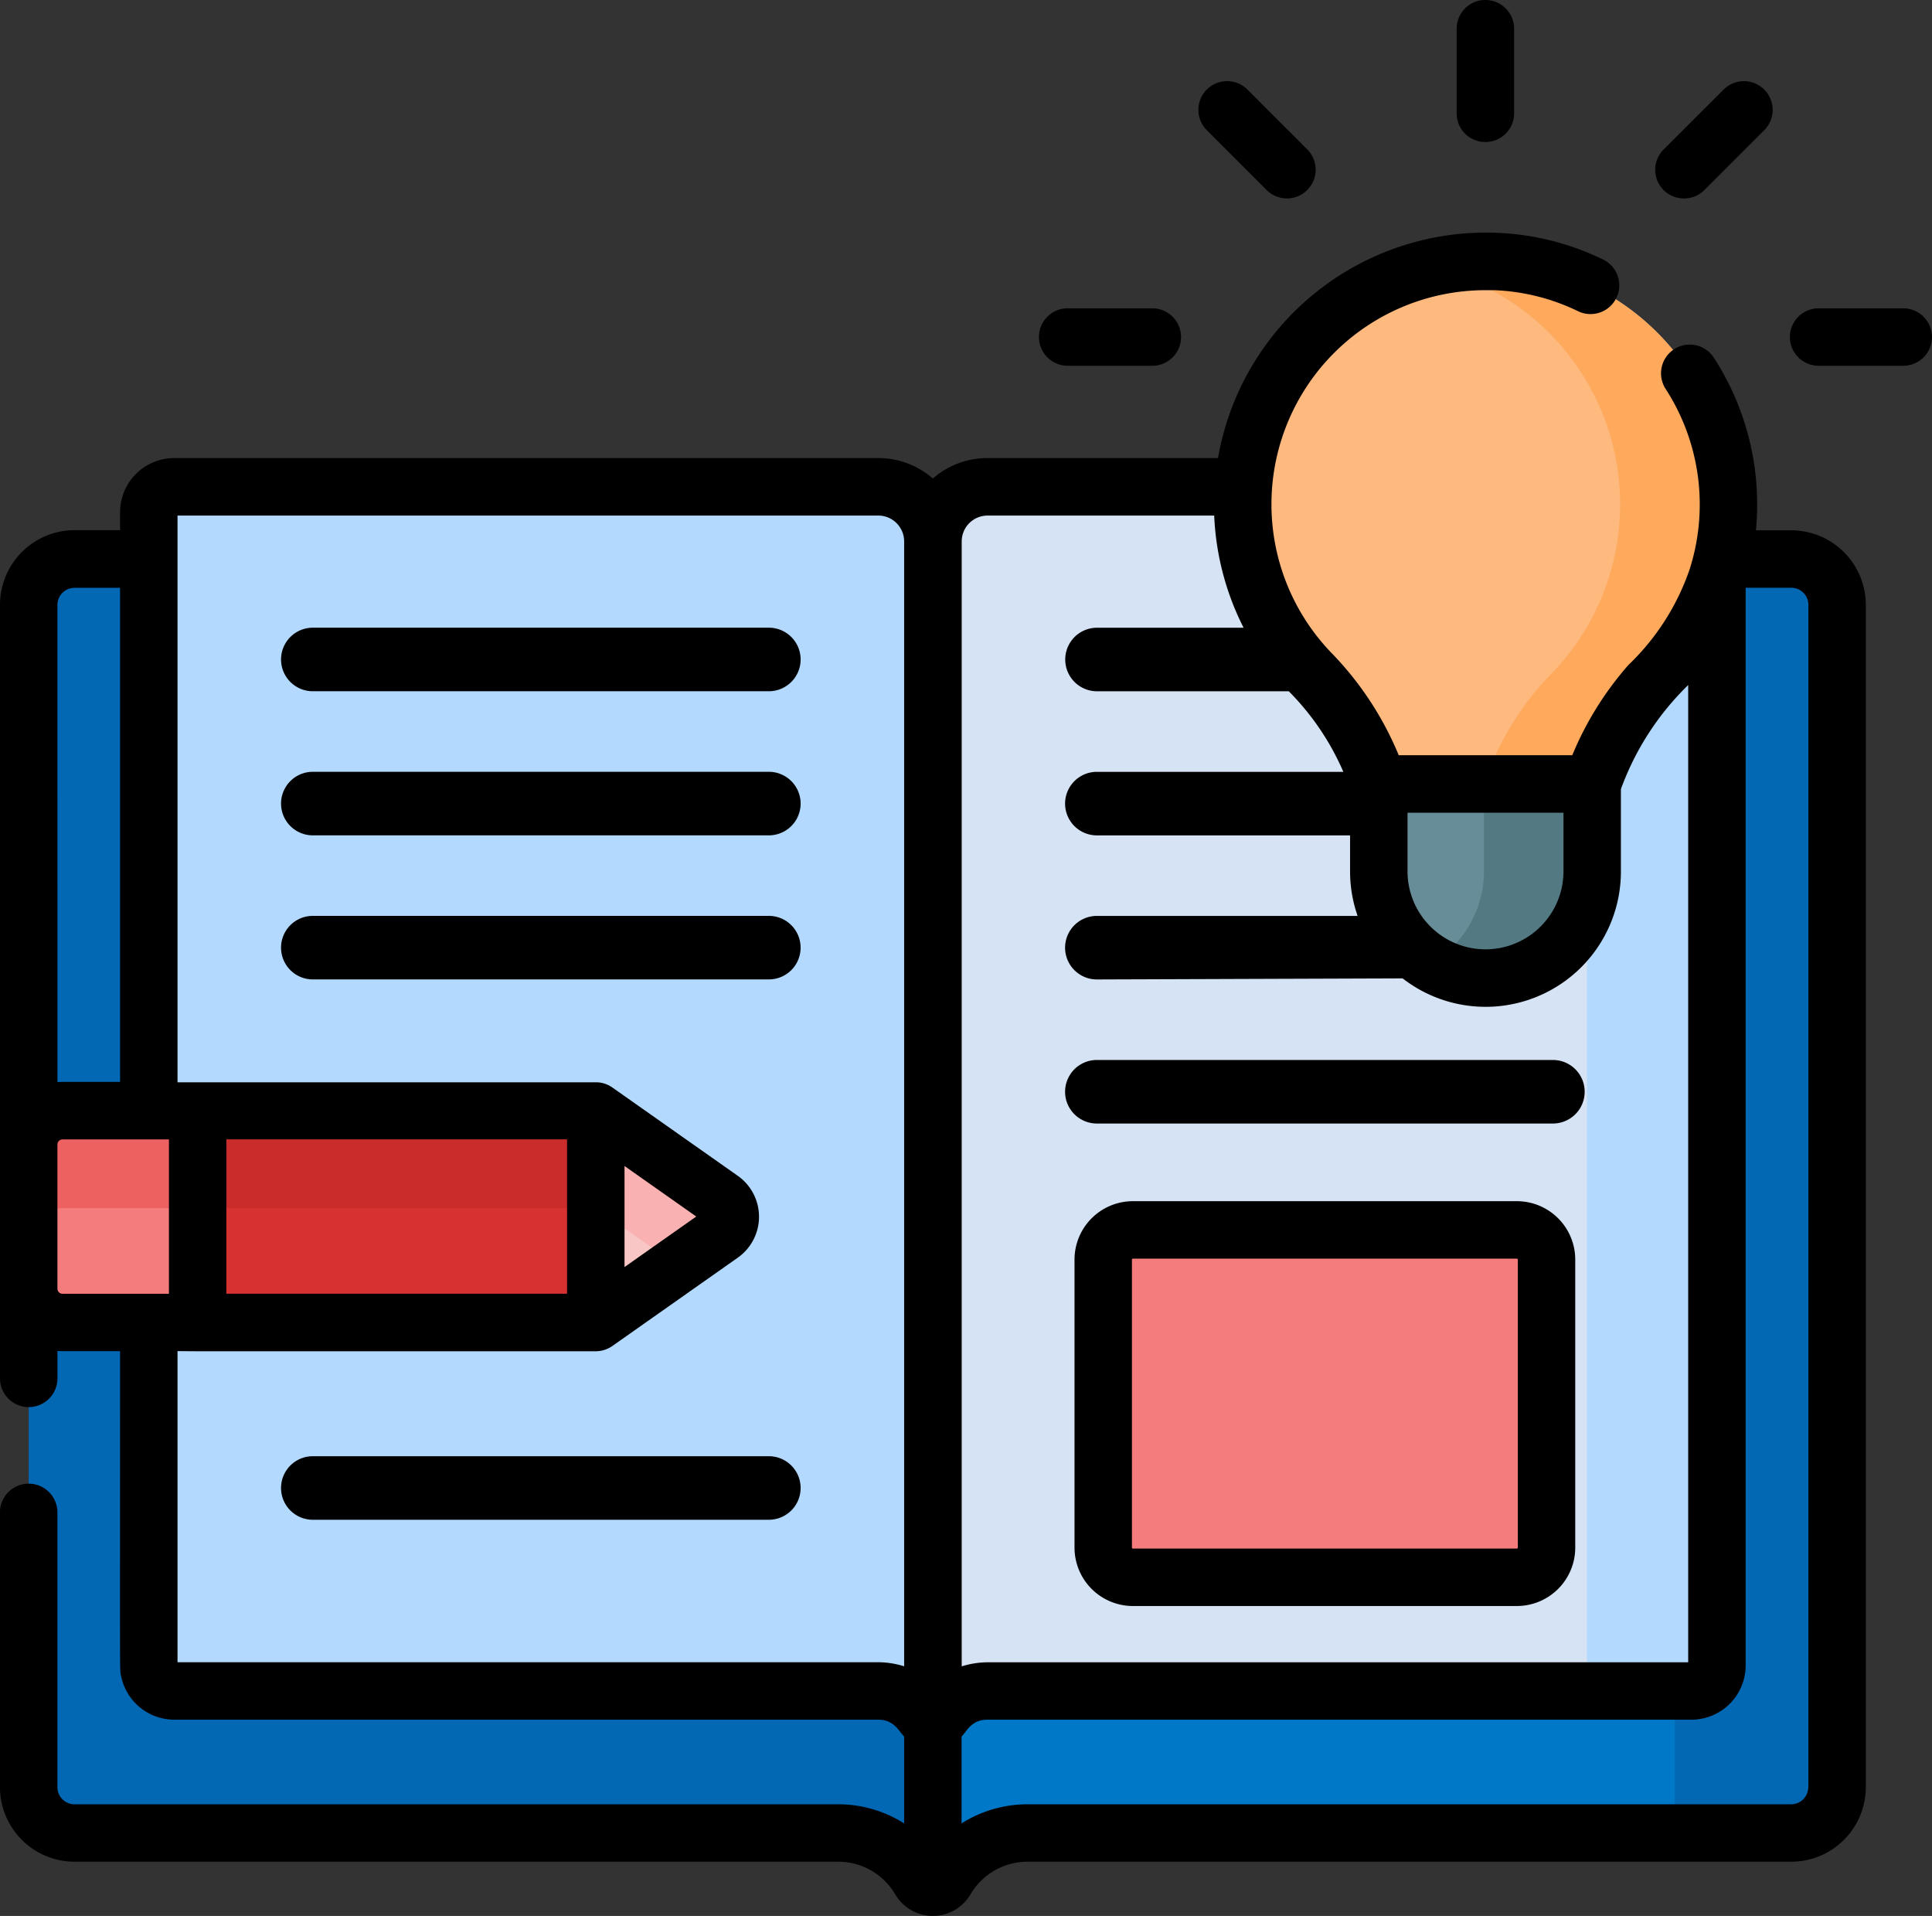 <svg xmlns="http://www.w3.org/2000/svg" width="54.036" height="53.58" viewBox="0 0 54.036 53.58">
  <rect x="0" y="0" width="54.036" height="53.58" fill="#333333" stroke="none"/>
  <g id="open-book" transform="translate(0 -2.129)">
    <g id="Group_9084" data-name="Group 9084" transform="translate(0.803 9.441)">
      <path id="Path_4631" data-name="Path 4631" d="M268.3,148.093h-24.7v37.146a.421.421,0,0,0,.362-.213,2.638,2.638,0,0,1,2.278-1.306H268.3Z" transform="translate(-218.317 -139.771)" fill="#0078c8"/>
      <g id="Group_9082" data-name="Group 9082" transform="translate(45.422 8.321)">
        <path id="Path_4632" data-name="Path 4632" d="M436.139,148.092H431.6a.611.611,0,0,1,.611.611v34.407a.611.611,0,0,1-.611.611h4.543a.611.611,0,0,0,.611-.611V148.7A.611.611,0,0,0,436.139,148.092Z" transform="translate(-431.596 -148.092)" fill="#0268b4"/>
      </g>
      <path id="Path_4633" data-name="Path 4633" d="M264.617,129.239H245.131a1.526,1.526,0,0,0-1.526,1.526v32.842h.248a1.524,1.524,0,0,1,1.279-.695h19.486Z" transform="translate(-218.317 -122.937)" fill="#d5e3f4"/>
      <path id="Path_4634" data-name="Path 4634" d="M32.788,185.238V148.092H8.111a.611.611,0,0,0-.611.611v34.407a.611.611,0,0,0,.611.611H30.147a2.638,2.638,0,0,1,2.278,1.306A.421.421,0,0,0,32.788,185.238Z" transform="translate(-7.5 -139.771)" fill="#0268b4"/>
      <path id="Path_4635" data-name="Path 4635" d="M299.667,332.989H288.926a.829.829,0,0,1-.829-.829V324.1a.829.829,0,0,1,.829-.829h10.741a.829.829,0,0,1,.829.829v8.055A.829.829,0,0,1,299.667,332.989Z" transform="translate(-258.044 -296.191)" fill="#f47c7c"/>
      <path id="Path_4636" data-name="Path 4636" d="M60.536,163.607h.248V130.765a1.526,1.526,0,0,0-1.526-1.526H39.566a.712.712,0,0,0-.712.712V162.2a.712.712,0,0,0,.712.712H59.257a1.524,1.524,0,0,1,1.279.695Z" transform="translate(-35.496 -122.937)" fill="#b3dafe"/>
      <path id="Path_4637" data-name="Path 4637" d="M155.584,292.12v5.923l3.518-2.477a.592.592,0,0,0,0-.969Z" transform="translate(-139.724 -268.373)" fill="#e5eef9"/>
      <g id="Group_9083" data-name="Group 9083" transform="translate(42.871 6.302)">
        <path id="Path_4638" data-name="Path 4638" d="M411.409,129.239h-3.634a.712.712,0,0,1,.712.712V162.2a.712.712,0,0,1-.712.712h3.634a.712.712,0,0,0,.712-.712V129.951A.712.712,0,0,0,411.409,129.239Z" transform="translate(-407.775 -129.239)" fill="#b3dafe"/>
      </g>
      <path id="Path_4639" data-name="Path 4639" d="M328.321,85.011h5.968a8.151,8.151,0,0,1,1.885-3.088,6.792,6.792,0,1,0-9.737,0,8.147,8.147,0,0,1,1.884,3.087Z" transform="translate(-290.561 -70.399)" fill="#fdb97e"/>
      <path id="Path_4640" data-name="Path 4640" d="M360.063,206.83h5.968v2.444a2.984,2.984,0,1,1-5.968,0Z" transform="translate(-322.302 -192.218)" fill="#678d98"/>
      <path id="Path_4641" data-name="Path 4641" d="M382.058,76.9a6.794,6.794,0,0,0-8.3-6.325,6.789,6.789,0,0,1,3.358,11.353,8.151,8.151,0,0,0-1.885,3.088h3.028a8.151,8.151,0,0,1,1.885-3.088A6.768,6.768,0,0,0,382.058,76.9Z" transform="translate(-334.528 -70.4)" fill="#fea95c"/>
      <path id="Path_4642" data-name="Path 4642" d="M375.257,206.83v2.444a2.982,2.982,0,0,1-1.47,2.571,2.984,2.984,0,0,0,4.5-2.571V206.83Z" transform="translate(-334.556 -192.218)" fill="#537983"/>
      <path id="Path_4643" data-name="Path 4643" d="M155.584,292.12v5.923l3.518-2.477a.592.592,0,0,0,0-.969Z" transform="translate(-139.724 -268.373)" fill="#f9c6c6"/>
      <path id="Path_4644" data-name="Path 4644" d="M159.1,295.566a.592.592,0,0,0,0-.969l-3.518-2.477v2.726l2.27,1.6Z" transform="translate(-139.723 -268.373)" fill="#f9b1b1"/>
      <path id="Path_4645" data-name="Path 4645" d="M8.448,292.079a.948.948,0,0,0-.948.948v2.73a.948.948,0,0,1,.948-.948h3.777v-2.73Z" transform="translate(-7.5 -268.336)" fill="#e94444"/>
      <path id="Path_4646" data-name="Path 4646" d="M51.614,297.776H62.75v5.318H51.614Z" transform="translate(-46.889 -273.423)" fill="#d83131"/>
      <path id="Path_4647" data-name="Path 4647" d="M7.5,298.724v3.422a.948.948,0,0,0,.948.948h3.777v-5.318H8.448A.948.948,0,0,0,7.5,298.724Z" transform="translate(-7.5 -273.423)" fill="#f47c7c"/>
      <path id="Path_4648" data-name="Path 4648" d="M51.614,292.12H62.75v2.726H51.614Z" transform="translate(-46.889 -268.373)" fill="#ca2c2c"/>
      <path id="Path_4649" data-name="Path 4649" d="M7.5,293.068v2.726a.948.948,0,0,1,.948-.948h3.777V292.12H8.448A.948.948,0,0,0,7.5,293.068Z" transform="translate(-7.5 -268.373)" fill="#ee6161"/>
    </g>
    <g id="Group_9085" data-name="Group 9085" transform="translate(0 2.129)">
      <path id="Path_4650" data-name="Path 4650" d="M279.031,280.677h12.755a.888.888,0,0,0,0-1.777H279.031a.888.888,0,0,0,0,1.777Z" transform="translate(-248.353 -249.257)"/>
      <path id="Path_4651" data-name="Path 4651" d="M292.97,315.774H282.229a1.634,1.634,0,0,0-1.632,1.633v8.055a1.634,1.634,0,0,0,1.632,1.633H292.97a1.634,1.634,0,0,0,1.632-1.633v-8.055A1.634,1.634,0,0,0,292.97,315.774Zm.026,9.688a.026.026,0,0,1-.026.026H282.229a.026.026,0,0,1-.026-.026v-8.055a.026.026,0,0,1,.026-.026H292.97a.026.026,0,0,1,.026.026v8.055Z" transform="translate(-250.544 -282.182)"/>
      <path id="Path_4652" data-name="Path 4652" d="M381.229,6.1a.8.8,0,0,0,.8-.8V2.932a.8.8,0,1,0-1.607,0V5.3A.8.8,0,0,0,381.229,6.1Z" transform="translate(-339.681 -2.129)"/>
      <path id="Path_4653" data-name="Path 4653" d="M314.852,26.358a.8.8,0,0,0,1.136-1.136l-1.673-1.674a.8.8,0,0,0-1.136,1.136Z" transform="translate(-279.426 -21.044)"/>
      <path id="Path_4654" data-name="Path 4654" d="M433.087,26.594a.8.8,0,0,0,.568-.235l1.673-1.673a.8.8,0,0,0-1.136-1.136l-1.674,1.673a.8.8,0,0,0,.568,1.371Z" transform="translate(-385.984 -21.045)"/>
      <path id="Path_4655" data-name="Path 4655" d="M470.591,82.627h-2.367a.8.8,0,0,0,0,1.607h2.367a.8.8,0,1,0,0-1.607Z" transform="translate(-417.359 -74.005)"/>
      <path id="Path_4656" data-name="Path 4656" d="M272.135,84.234H274.5a.8.8,0,1,0,0-1.607h-2.367a.8.8,0,0,0,0,1.607Z" transform="translate(-242.271 -74.005)"/>
      <path id="Path_4657" data-name="Path 4657" d="M74.28,167.806H87.035a.888.888,0,0,0,0-1.777H74.28a.888.888,0,0,0,0,1.777Z" transform="translate(-65.531 -148.475)"/>
      <path id="Path_4658" data-name="Path 4658" d="M74.28,205.431H87.035a.888.888,0,0,0,0-1.777H74.28a.888.888,0,0,0,0,1.777Z" transform="translate(-65.531 -182.07)"/>
      <path id="Path_4659" data-name="Path 4659" d="M87.923,242.165a.888.888,0,0,0-.888-.889H74.28a.888.888,0,0,0,0,1.777H87.035A.888.888,0,0,0,87.923,242.165Z" transform="translate(-65.531 -215.663)"/>
      <path id="Path_4660" data-name="Path 4660" d="M74.28,384.141H87.035a.888.888,0,0,0,0-1.777H74.28a.888.888,0,0,0,0,1.777Z" transform="translate(-65.531 -341.64)"/>
      <path id="Path_4661" data-name="Path 4661" d="M50.1,71.222h-.988q.034-.36.034-.726a7.542,7.542,0,0,0-1.211-4.1.8.8,0,0,0-1.349.872,5.952,5.952,0,0,1,.672,5.043,6.709,6.709,0,0,1-1.677,2.643L45.535,75a9.057,9.057,0,0,0-1.56,2.512H39.121a9.055,9.055,0,0,0-1.865-2.844,5.987,5.987,0,0,1,4.293-10.161q.118,0,.236,0a5.873,5.873,0,0,1,2.351.588.8.8,0,1,0,.7-1.446,7.472,7.472,0,0,0-2.99-.747,7.609,7.609,0,0,0-7.78,6.3H27.617a2.319,2.319,0,0,0-1.526.572,2.319,2.319,0,0,0-1.526-.572H4.874a1.517,1.517,0,0,0-1.516,1.516v.5H2.085A2.088,2.088,0,0,0,0,73.308V94.939a.8.8,0,1,0,1.607,0v-.767q.071.006.144.006H3.358c0,9.5-.014,8.878.031,9.095a1.518,1.518,0,0,0,1.485,1.211H24.565c.451,0,.581.336.723.471v2.429a3.445,3.445,0,0,0-1.837-.534H2.085a.479.479,0,0,1-.479-.479V98.687a.8.8,0,0,0-1.607,0v7.684a2.088,2.088,0,0,0,2.085,2.085H23.451a1.846,1.846,0,0,1,1.585.909,1.221,1.221,0,0,0,2.11,0,1.846,1.846,0,0,1,1.585-.909H50.1a2.088,2.088,0,0,0,2.085-2.085V73.308A2.088,2.088,0,0,0,50.1,71.222ZM41.548,82.941a2.183,2.183,0,0,1-2.181-2.181V79.12h4.362v1.641A2.183,2.183,0,0,1,41.548,82.941ZM27.617,70.81H33.96a7.637,7.637,0,0,0,.822,3.137h-4.1a.888.888,0,1,0,0,1.777h5.364a7.3,7.3,0,0,1,1.526,2.253H30.678a.888.888,0,1,0,0,1.777h7.082v1.007a3.767,3.767,0,0,0,.211,1.245H30.678a.888.888,0,1,0,0,1.777l8.552-.03a3.784,3.784,0,0,0,6.105-2.992v-2.3a7.747,7.747,0,0,1,1.882-2.911v27.329h-19.6a2.463,2.463,0,0,0-.719.114V71.533a.724.724,0,0,1,.723-.723Zm-26.011,2.5a.479.479,0,0,1,.479-.479H3.358V86.648H1.751q-.073,0-.144.006Zm.144,19.264a.145.145,0,0,1-.144-.144V88.4a.145.145,0,0,1,.144-.144H4.725v4.317H1.751Zm3.777,1.607H16.664a.819.819,0,0,0,.458-.144l0,0,3.518-2.477a1.4,1.4,0,0,0,0-2.282l-3.518-2.477,0,0a.8.8,0,0,0-.422-.142l-.036,0H4.965V70.81h19.6a.724.724,0,0,1,.723.723v31.458a2.478,2.478,0,0,0-.718-.114H4.965v-8.7ZM15.86,92.571H6.331V88.255H15.86Zm3.614-2.158-2.007,1.413V89Zm31.1,15.958a.479.479,0,0,1-.479.479H28.731a3.446,3.446,0,0,0-1.837.534v-2.429c.146-.14.268-.471.723-.471H47.308a1.517,1.517,0,0,0,1.516-1.516V72.829H50.1a.479.479,0,0,1,.479.479v33.064Z" transform="translate(0 -56.392)"/>
    </g>
  </g>
</svg>

